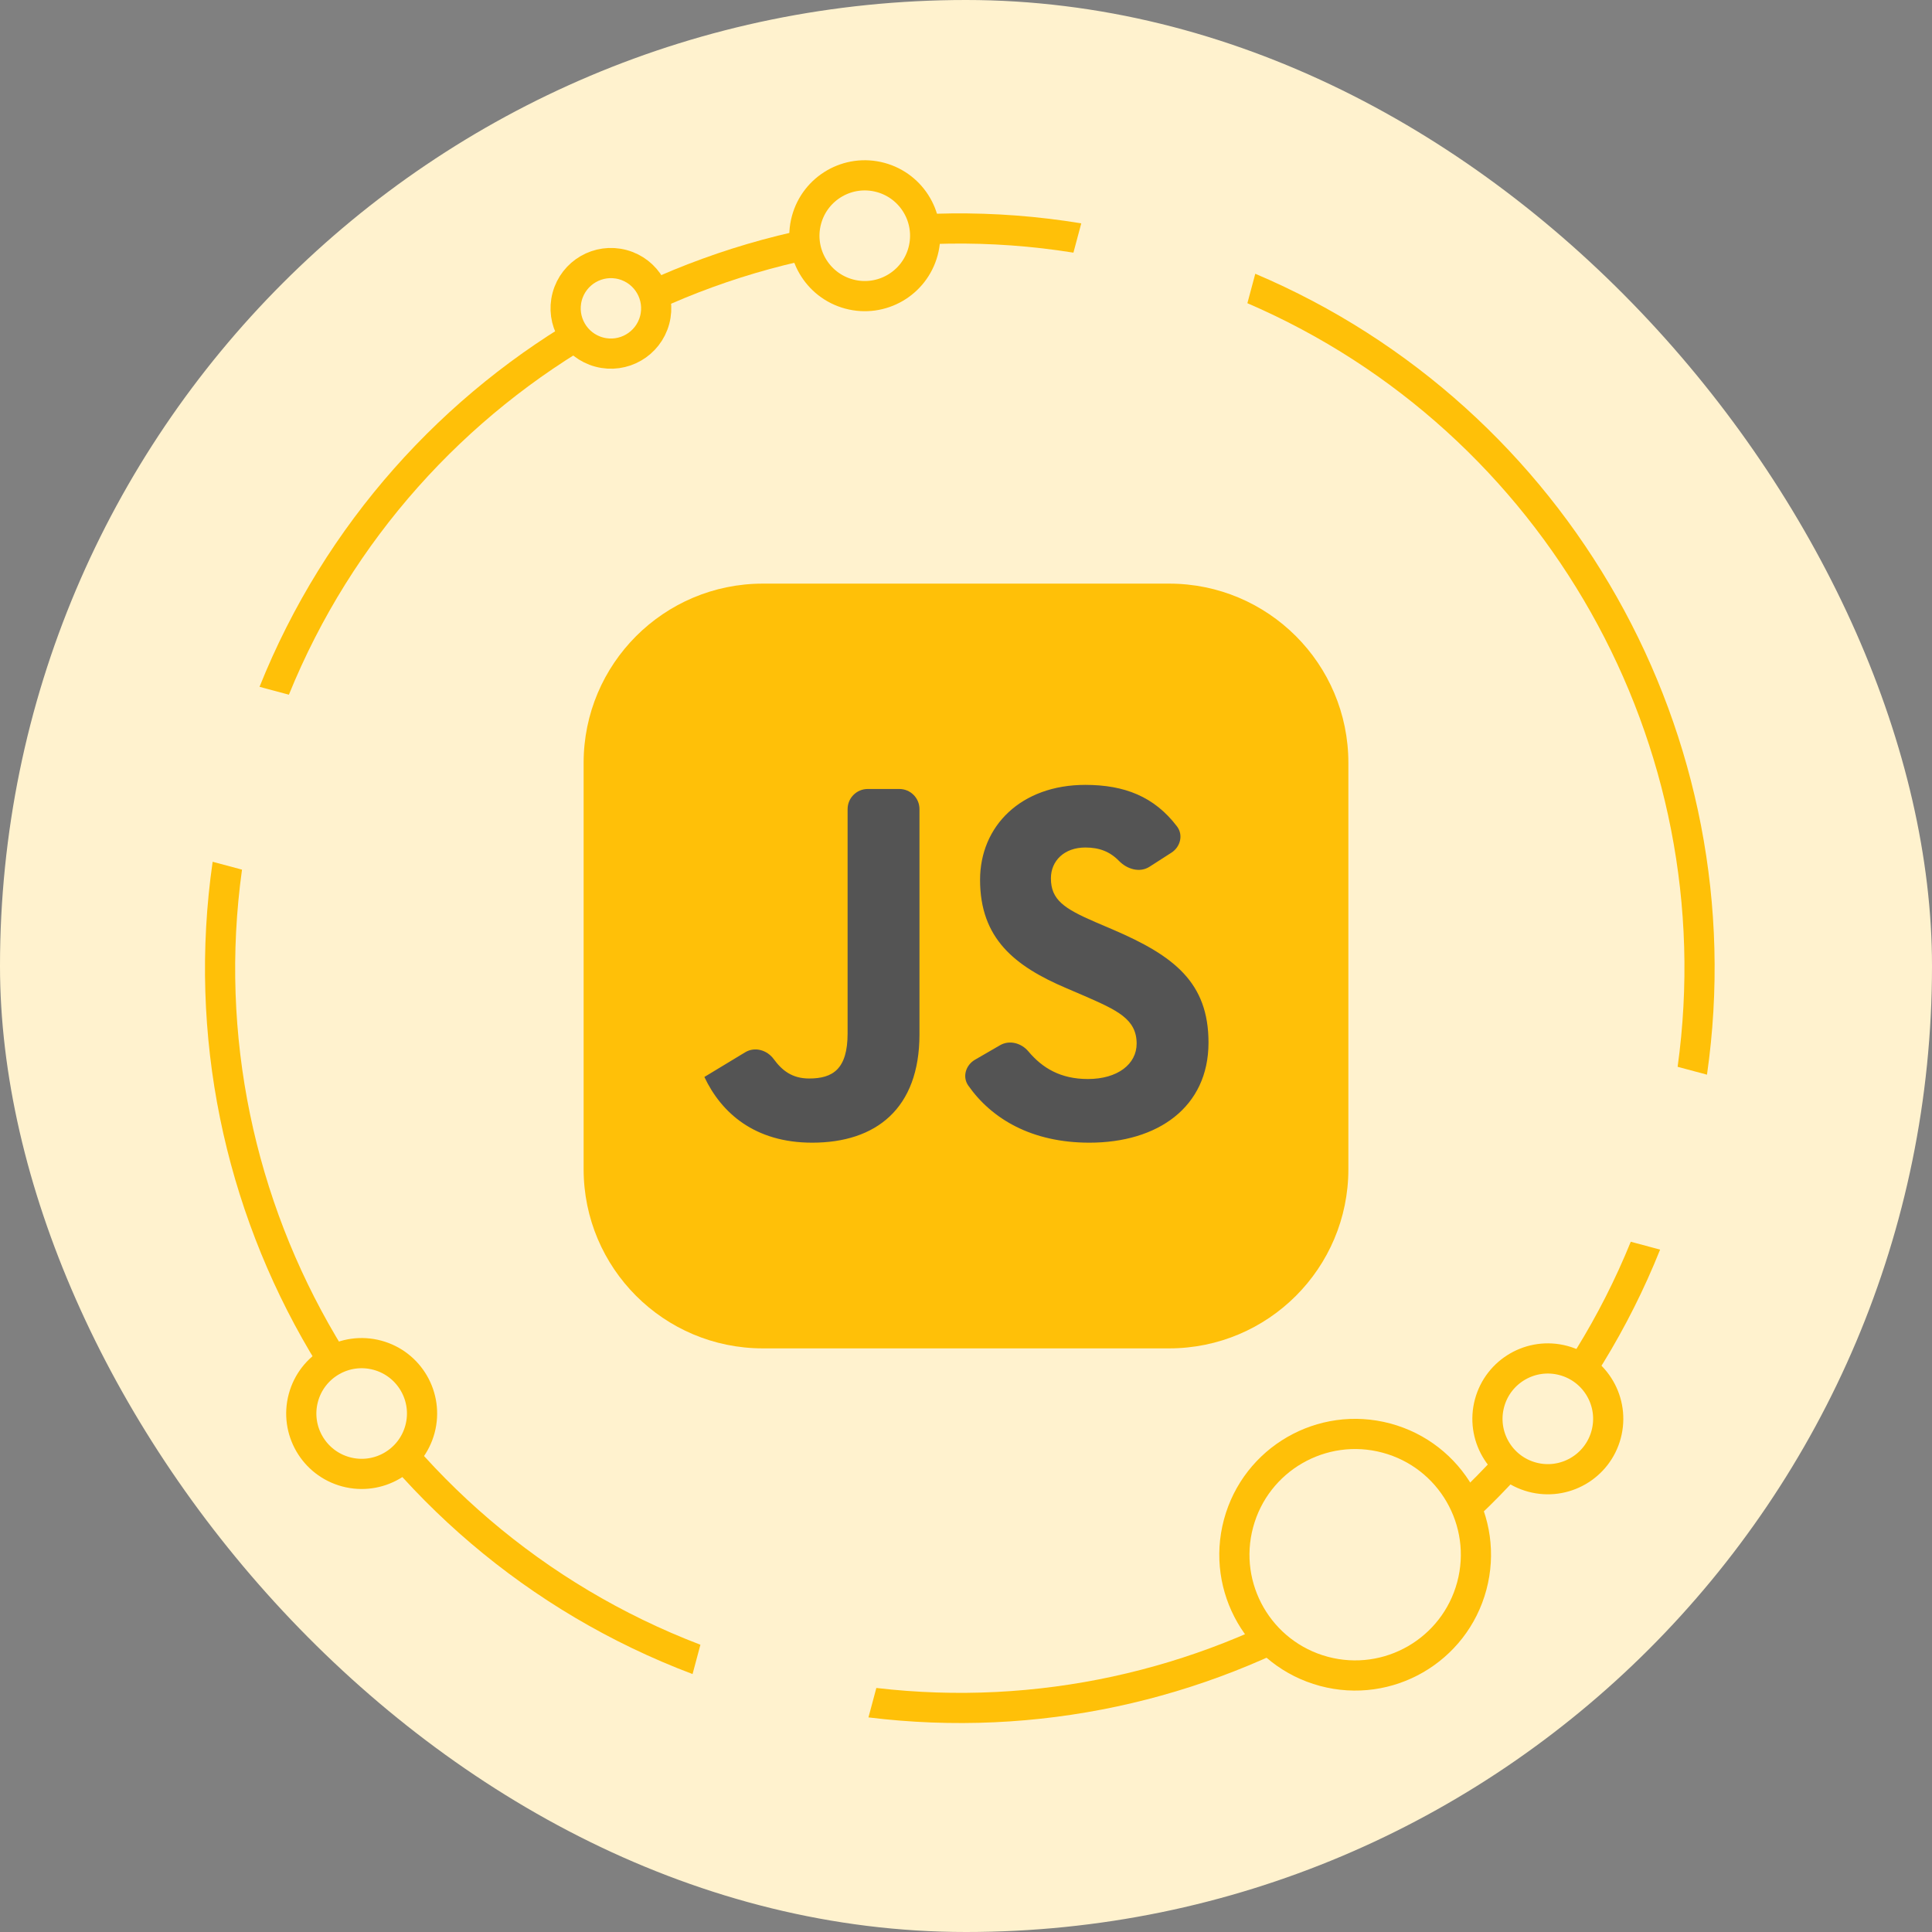 <svg width="96" height="96" viewBox="0 0 96 96" fill="none" xmlns="http://www.w3.org/2000/svg">
<rect x="0" y="0" width="96" height="96" fill="#808080" stroke="none"/>
<rect width="96" height="96" rx="48" fill="#FFF2CE"/>
<g clip-path="url(#clip0_1034_605)">
<path d="M58.094 29H37.906C32.987 29 29 32.987 29 37.906V58.094C29 63.013 32.987 67 37.906 67H58.094C63.013 67 67 63.013 67 58.094V37.906C67 32.987 63.013 29 58.094 29Z" fill="#FFC008"/>
<path d="M35 53.514L37.026 52.288C37.509 51.996 38.117 52.175 38.45 52.631C38.864 53.197 39.367 53.59 40.204 53.59C41.377 53.59 42.117 53.132 42.117 51.346V40.204C42.117 39.652 42.565 39.204 43.117 39.204H44.688C45.24 39.204 45.688 39.652 45.688 40.204V51.397C45.688 55.095 43.52 56.779 40.357 56.779C37.5 56.779 35.842 55.299 35 53.514M48.113 53.941C47.808 53.507 47.987 52.924 48.446 52.658L49.691 51.937C50.16 51.665 50.751 51.827 51.1 52.243C51.793 53.068 52.696 53.616 54.055 53.616C55.535 53.616 56.479 52.876 56.479 51.856C56.479 50.632 55.509 50.198 53.877 49.484L52.984 49.101C50.408 48.005 48.699 46.627 48.699 43.719C48.699 41.041 50.739 39 53.928 39C55.881 39 57.362 39.586 58.485 41.065C58.806 41.488 58.654 42.082 58.207 42.369L57.119 43.068C56.633 43.379 56.008 43.193 55.605 42.781C55.147 42.311 54.619 42.112 53.928 42.112C52.882 42.112 52.219 42.775 52.219 43.642C52.219 44.714 52.882 45.148 54.413 45.811L55.305 46.193C58.341 47.495 60.05 48.821 60.05 51.805C60.05 55.019 57.525 56.779 54.132 56.779C51.265 56.779 49.275 55.597 48.113 53.941Z" fill="#545454"/>
</g>
<path d="M43.545 83.874C59.534 85.748 74.951 76.672 81.032 61.702L82.49 62.093C76.178 77.859 59.949 87.406 43.153 85.337L43.545 83.874ZM62.374 13.603C77.954 20.208 87.235 36.59 84.819 53.4L83.36 53.009C85.578 37.004 76.766 21.436 61.982 15.066L62.374 13.603ZM12.896 34.128C19.395 17.895 36.409 8.253 53.728 11.098L53.338 12.554C36.823 9.912 20.626 19.083 14.355 34.519L12.896 34.128ZM12.025 43.212C9.737 59.716 19.179 75.757 34.803 81.726L34.413 83.183C17.991 76.987 8.078 60.13 10.566 42.821L12.025 43.212Z" fill="#FFC008"/>
<circle cx="67.337" cy="77.253" r="6" transform="rotate(-75 67.337 77.253)" fill="#FFF2CE" stroke="#FFC008" stroke-width="1.5"/>
<circle cx="30.356" cy="15.321" r="2.25" transform="rotate(-75 30.356 15.321)" fill="#FFF2CE" stroke="#FFC008" stroke-width="1.5"/>
<circle cx="76.911" cy="70.501" r="3" transform="rotate(-75 76.911 70.501)" fill="#FFF2CE" stroke="#FFC008" stroke-width="1.5"/>
<circle cx="42.97" cy="11.713" r="3" transform="rotate(-75 42.97 11.713)" fill="#FFF2CE" stroke="#FFC008" stroke-width="1.5"/>
<circle cx="17.971" cy="70.237" r="3" transform="rotate(-75 17.971 70.237)" fill="#FFF2CE" stroke="#FFC008" stroke-width="1.5"/>
<defs>
<clipPath id="clip0_1034_605">
<rect width="38" height="38" fill="white" transform="translate(29 29)"/>
</clipPath>
</defs>
</svg>
